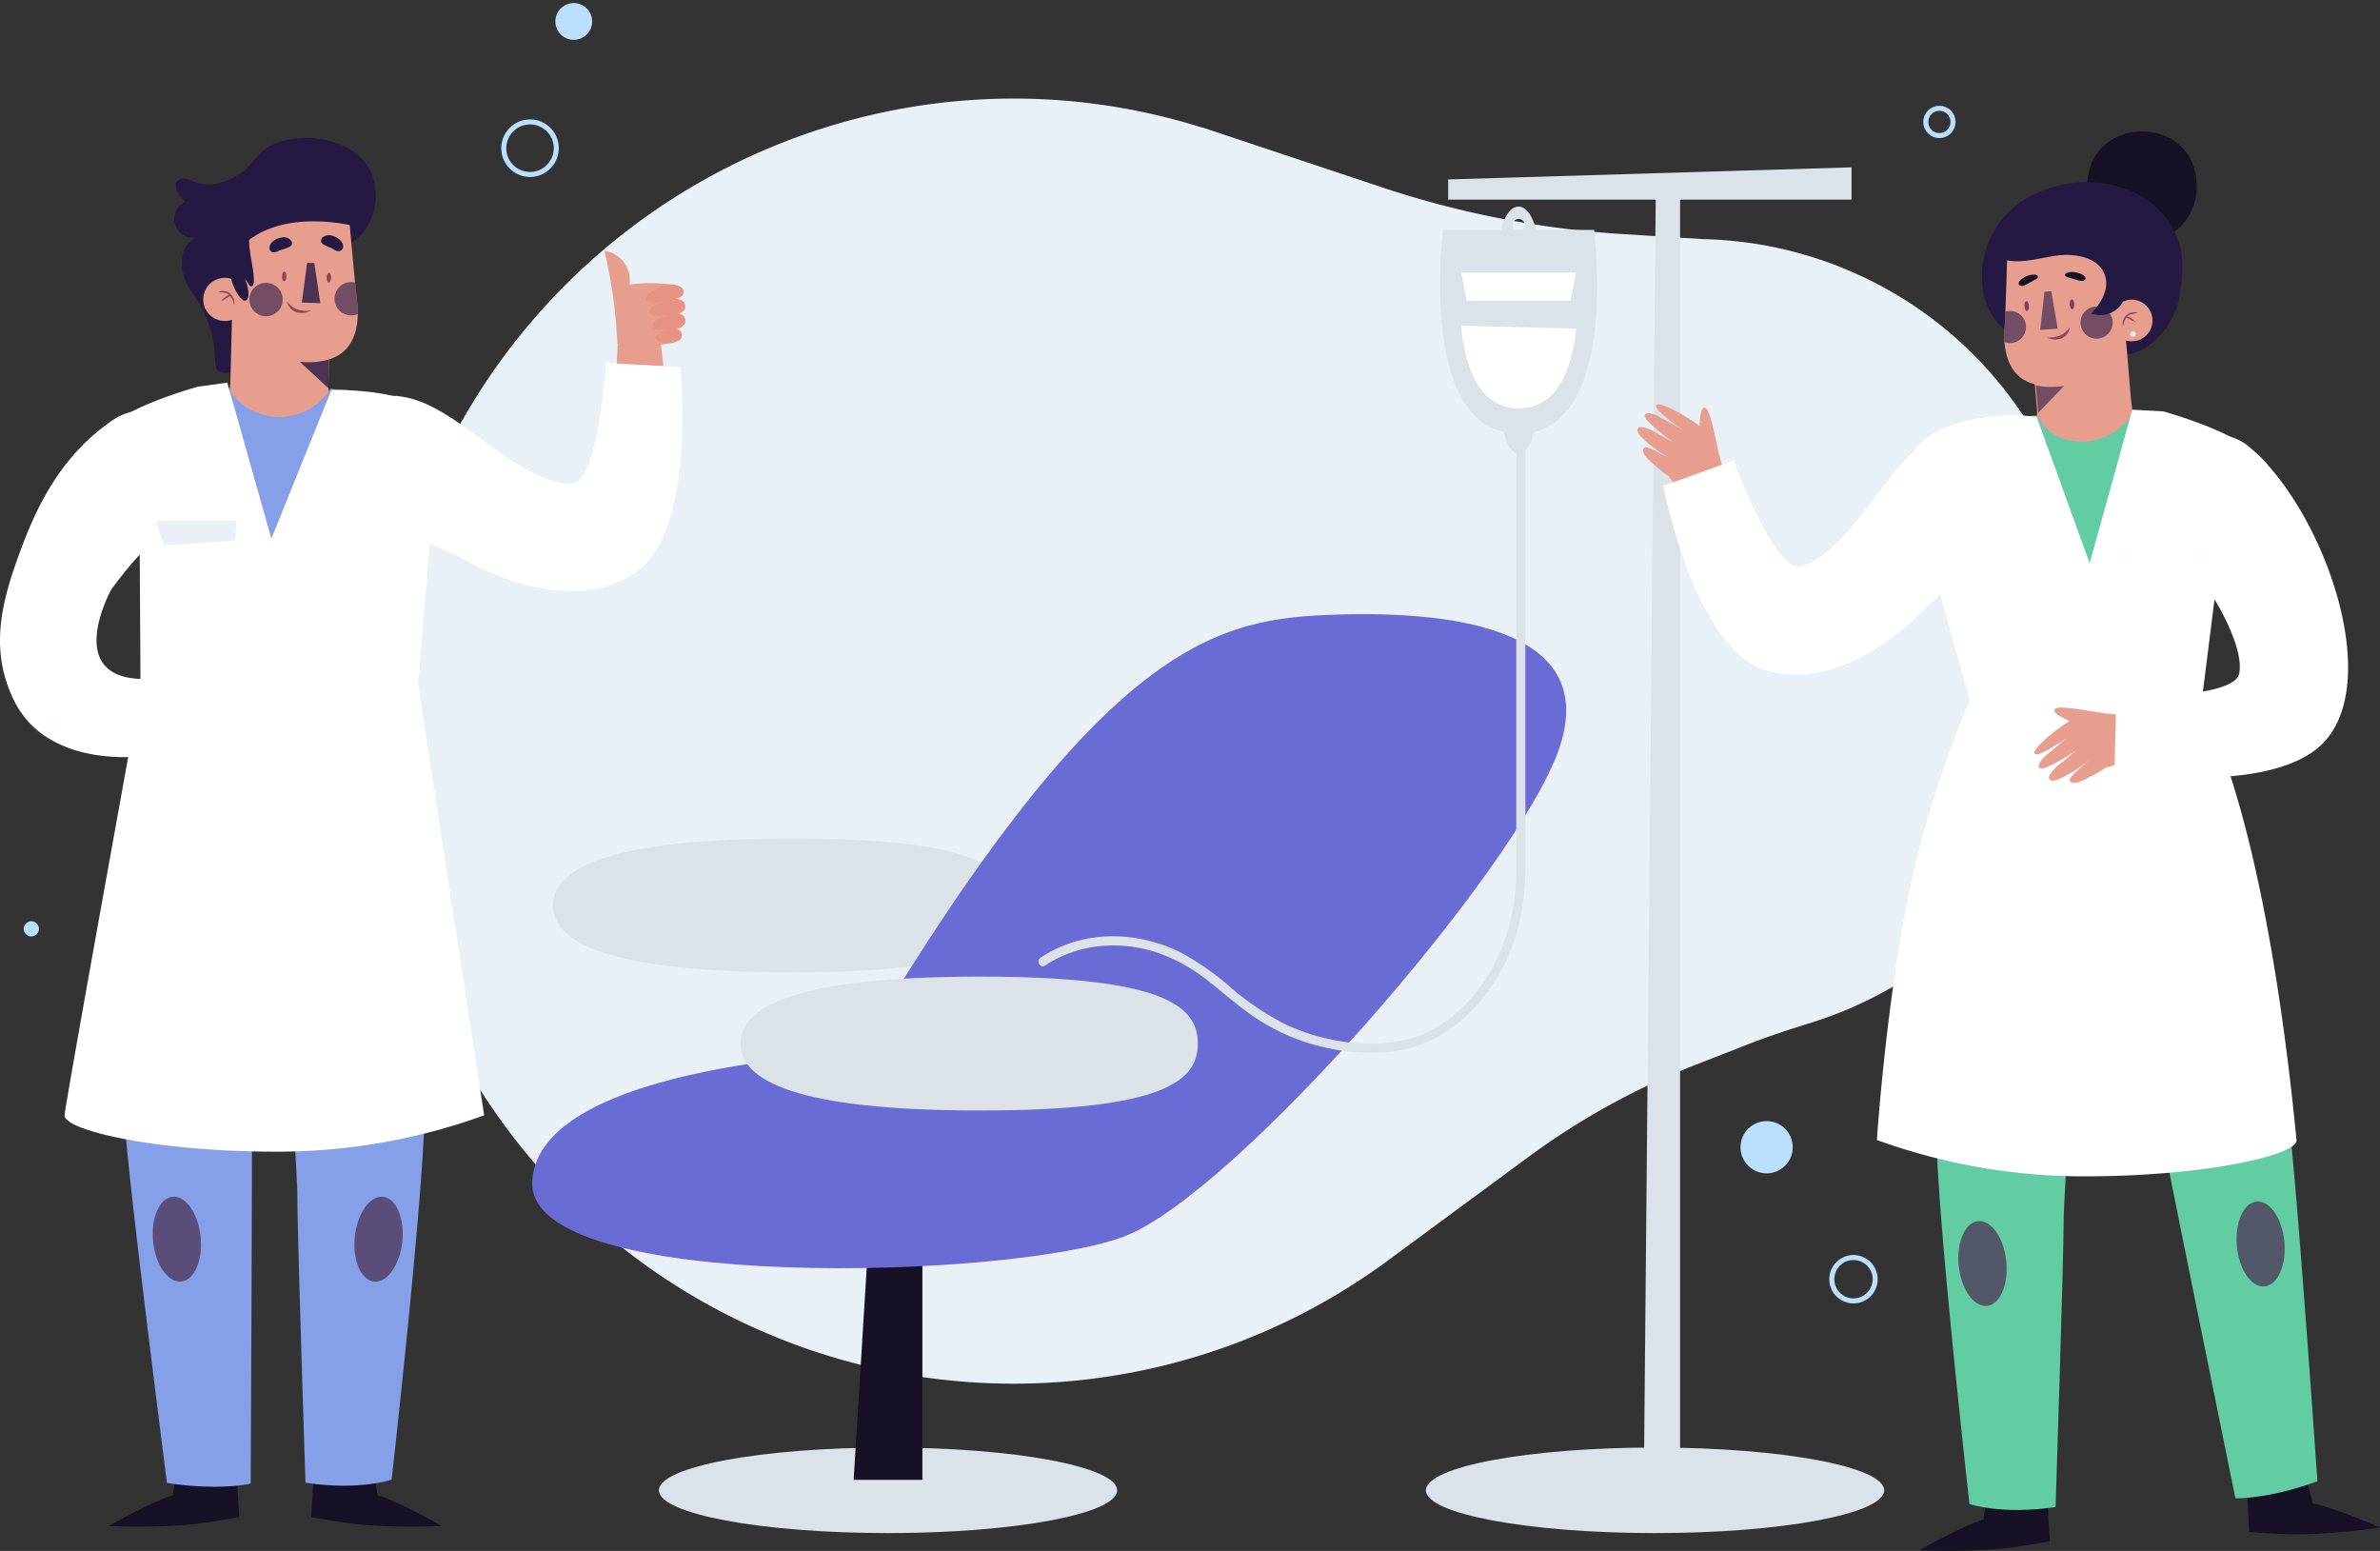 <svg xmlns="http://www.w3.org/2000/svg" width="472.201" height="307.676" viewBox="0 0 472.201 307.676">
  <rect x="0" y="0" width="472.201" height="307.676" fill="#333333" stroke="none"/>
  <g id="Grupo_25864" data-name="Grupo 25864" transform="translate(-913.256 -338.029)">
    <path id="Trazado_54307" data-name="Trazado 54307" d="M1245.449,384.225c34.468,17.645,51.18,58.73,38.995,95.759a79.019,79.019,0,0,1-36.4,44.454l.008.006-.049.018a78.94,78.94,0,0,1-15.108,6.525c-4.2,1.314-8.393,2.663-12.495,4.268l-10.559,4.129a144.694,144.694,0,0,0-33.136,18.274c-9.211,6.784-20.206,14.885-25.949,19.116-.644.491-1.3.959-1.953,1.437-1.217.9-1.939,1.429-1.984,1.459l-.02-.014a125.014,125.014,0,0,1-121.239,12.955c-63.5-26.99-93.91-101.511-67.754-165.868,24.99-61.49,92.274-92.764,154.181-73.3l.01-.039,2.662.887c.356.121.711.233,1.067.356l31.917,10.639a187.884,187.884,0,0,0,47.619,9.27l16.021,1.006,0,.01A78.129,78.129,0,0,1,1245.449,384.225Z" transform="translate(39.787 9.898)" fill="#e9f1f6"/>
    <g id="Grupo_25854" data-name="Grupo 25854" transform="translate(913.256 365.396)">
      <path id="Trazado_54308" data-name="Trazado 54308" d="M949.034,479.4l.781,13.683s-6.381,1.2-10.406,1.537a125.735,125.735,0,0,1-15.509.231s8.082-4.6,12.736-6.112l1.8-10.671Z" transform="translate(-902.352 -219.49)" fill="#161124"/>
      <path id="Trazado_54309" data-name="Trazado 54309" d="M944.542,479.4l-.781,13.683s6.381,1.2,10.406,1.537a125.731,125.731,0,0,0,15.509.231s-8.079-4.6-12.736-6.112l-1.8-10.671Z" transform="translate(-882.007 -219.49)" fill="#161124"/>
      <path id="Trazado_54310" data-name="Trazado 54310" d="M975.063,381.056a99.47,99.47,0,0,0-2.571-18.447,5.819,5.819,0,0,1,4.962,6.7c3.832-.65,10.614-.176,10.667,1.1s-.889,1.727-1.972,1.614c.94.389,1.184.312,1.468,1.567s-.565,1.275-1.284,1.753c.83-.846,2.494.287,2.2,1.435a1.916,1.916,0,0,1-2.9.84c1.31.194,2.782,1.152,2,2.46-.492.82-8.223,2.282-12.351.972" transform="translate(-852.573 -340.215)" fill="#e89e8e"/>
      <path id="Trazado_54311" data-name="Trazado 54311" d="M974.578,367.193l-1.085,20.976,10.488-.656-1.808-15.076Z" transform="translate(-851.548 -335.519)" fill="#e89e8e"/>
      <path id="Trazado_54312" data-name="Trazado 54312" d="M964.479,372.88c5.853-2.6,7.594-11.146,3.816-16.315s-13.327-6.415-18.979-3.409c-2.759,1.468-3.306,3.737-5.922,5.45s-5.942,2.859-8.857,1.731c-1.087-.421-2.336-1.13-3.306-.484-1.474.984-.091,3.233,1.289,4.344a3.762,3.762,0,0,0,1.95,7.16,5.069,5.069,0,0,0-2.577,4.709,9.289,9.289,0,0,0,1.466,5.448c8.079,10.91,2.84,16.457,6.948,16.623,4.278.174,4.371-5.5,5.079-8.636a20.46,20.46,0,0,1,19.769-15.444" transform="translate(-895.752 -351.547)" fill="#241943"/>
      <path id="Trazado_54313" data-name="Trazado 54313" d="M983.356,434.8c.053-9.215-.148-21.708-.148-21.708L968.8,410.573H943.656l-14.616,3.514-.453,10.007a10.1,10.1,0,0,0,.091,1.31c-1.287,9.351-3.267,49.1-3.267,55.978,0,7.859,8.521,74.07,8.521,74.07,10.667,1.622,16.612.117,16.612.117s.251-51.4.251-67.566c0-5.763,1.97-34.367,2.247-48.566l-.324.2h4.11c.069,13.467,2.972,53.767,2.972,58.6,0,7.859,1.614,57.164,1.614,57.164,10.665,1.622,17.092-.607,17.092-.607s6.555-57.905,6.555-74.07C985.06,471.976,983.271,449.959,983.356,434.8Z" transform="translate(-900.806 -288.63)" fill="#85a0e9"/>
      <path id="Trazado_54314" data-name="Trazado 54314" d="M918.023,403.817c3.859-10.033,9.047-18.074,17.339-23.842,9.422-6.553,15.784,4.729,15.485,10.487a10.445,10.445,0,0,1-2.261,5.968l4.533-.891a82.184,82.184,0,0,0-17.756,17.815s-10.4,18.641,7.8,17.775V446.3s-20.376,3.468-27.312-11.272C910.982,424.674,913.687,415.089,918.023,403.817Z" transform="translate(-913.256 -323.818)" fill="#fff"/>
      <path id="Trazado_54315" data-name="Trazado 54315" d="M936.269,358.605l-.014,0,0,.024Z" transform="translate(-889.698 -344.317)" fill="#edb99a"/>
      <path id="Trazado_54316" data-name="Trazado 54316" d="M962.221,360.45c-1.717-.342-12.582-2.569-19.959,2.945-.036,2.652.982,5.638.946,8.29-.006.409-.164.964-.571.919-.223-.026-.368-.237-.486-.427l-.727-1.188c.559,1.4,1.2,4.077.156,4.436-.919.316-2.494-2.468-2.853-4.29a3.862,3.862,0,0,0-.789-.184,4.282,4.282,0,1,0,.915,8.3l-.316,12.76a10.075,10.075,0,0,0-.127,1.294,9.815,9.815,0,1,0,19.568-.733l.135-5.452c5.2-1.593,6.134-6.877,5.565-11.6S962.27,360.682,962.221,360.45Z" transform="translate(-892.836 -343.177)" fill="#e89e8e"/>
      <path id="Trazado_54317" data-name="Trazado 54317" d="M935.224,368.589a3.266,3.266,0,0,1,1.6-1.249,1.107,1.107,0,0,0-.619-.366,9.237,9.237,0,0,0-1.591-.227,2.257,2.257,0,0,1,2.421.342,2.4,2.4,0,0,1,.81,2.3s-.3-1.51-.869-1.816Z" transform="translate(-891.374 -336.182)" fill="#92445e"/>
      <path id="Trazado_54318" data-name="Trazado 54318" d="M948.435,373.254a15.225,15.225,0,0,1-5.8.451l5.658,5.237Z" transform="translate(-883.158 -329.31)" fill="#4c3254" style="mix-blend-mode: soft-light;isolation: isolate"/>
      <g id="Grupo_25849" data-name="Grupo 25849" transform="translate(63.695 19.287)">
        <path id="Trazado_54319" data-name="Trazado 54319" d="M949.045,363.659c.419-1.348-1.409-2.429-2.514-2.571-.6-.077-1.539.164-1.759.81-.239.706.387,1.037.931,1.265l-.449-.277a5.067,5.067,0,0,0,1.464.715c.474.231.958.694,1.512.648a.868.868,0,0,0,.816-.589Z" transform="translate(-944.719 -361.074)" fill="#241943"/>
      </g>
      <g id="Grupo_25850" data-name="Grupo 25850" transform="translate(53.473 19.696)">
        <path id="Trazado_54320" data-name="Trazado 54320" d="M940.269,364.245c.672.113,1.107-.231,1.713-.462a5.351,5.351,0,0,0,1.589-.624l-.461.253c.565-.18,1.192-.49.992-1.2a1.715,1.715,0,0,0-1.65-.933c-1.15.04-3.051.964-2.749,2.373a.813.813,0,0,0,.567.6Z" transform="translate(-939.67 -361.277)" fill="#241943"/>
      </g>
      <path id="Trazado_54321" data-name="Trazado 54321" d="M941.365,367.54c.336,1.6,2.01,3.16,4.861,1.85a6.281,6.281,0,0,1-2.812-.213A4.719,4.719,0,0,1,941.365,367.54Z" transform="translate(-884.461 -335.163)" fill="#92445e"/>
      <path id="Trazado_54322" data-name="Trazado 54322" d="M946.5,371.784l-3.666-.12,1.05-7.882,1.438.047Z" transform="translate(-882.952 -339.013)" fill="#4c3254" style="mix-blend-mode: soft-light;isolation: isolate"/>
      <path id="Trazado_54323" data-name="Trazado 54323" d="M944.31,369.165a3.309,3.309,0,1,0-3.415,3.2A3.31,3.31,0,0,0,944.31,369.165Z" transform="translate(-888.221 -336.999)" fill="#4c3254" opacity="0.75" style="mix-blend-mode: soft-light;isolation: isolate"/>
      <path id="Trazado_54324" data-name="Trazado 54324" d="M950.107,365.755a3.309,3.309,0,1,0,.539,6.26,19.4,19.4,0,0,0-.142-2.591C950.38,368.4,950.244,367.126,950.107,365.755Z" transform="translate(-879.661 -337.083)" fill="#4c3254" opacity="0.75" style="mix-blend-mode: soft-light;isolation: isolate"/>
      <path id="Trazado_54325" data-name="Trazado 54325" d="M996.363,376.037c.292,8.31-2.077,23.6-6.982,22.421-7.3-1.747-17.653-12.143-17.653-12.143L949.756,390.2S976.734,418.119,995,414.744c13.369-2.468,15.141-22.364,13.95-34.124" transform="translate(-875.865 -325.94)" fill="#e6938e"/>
      <path id="Trazado_54326" data-name="Trazado 54326" d="M970.535,411.735c-11.377-4.85-20.194-9.5-21.823-10l4.34-1.587a10.444,10.444,0,0,1-2.332-18.384c.2-.138.409-.255.615-.375l0-.042A8.648,8.648,0,0,1,956.081,380a16.4,16.4,0,0,1,2.061-.1c6.8.613,12.325,5.338,21.064,11.6,0,0,8.671,6.357,13.871,5.78s6.61-23.921,6.61-23.921l14.776.8s3.468,32.946-9.248,41.039C990.579,424.517,970.535,411.735,970.535,411.735Z" transform="translate(-879.501 -328.722)" fill="#fff"/>
      <path id="Trazado_54327" data-name="Trazado 54327" d="M944.959,375.807a11.945,11.945,0,0,0,20.24,0c7.991.962,13.786.188,20.915,6.3,2.824,1.893-1.806,11.661-2.318,12.906l-4.345,12.821-4.334,49.421s.743.986-19.912,1.075v0h-.249v0c-20.655-.089-27.324-.866-27.324-.866l.99-20.337-.016-29.948-2.051-10.308C926.043,395.62,936.971,376.769,944.959,375.807Z" transform="translate(-899.651 -326.063)" fill="#85a0e9"/>
      <g id="Grupo_25851" data-name="Grupo 25851" transform="translate(12.806 48.537)">
        <path id="Trazado_54328" data-name="Trazado 54328" d="M948.943,375.758l-.66.057c-.7-.028-1.415-.049-2.158-.057Z" transform="translate(-892.39 -374.315)" fill="#fff"/>
        <path id="Trazado_54329" data-name="Trazado 54329" d="M934.658,435.841l-.2-33.76c-.933-.245-29.786-14.092,11.511-26.218l5.9-.818,8.75,30.948,11.9-29.474,2.962.026c35.92,1.423,17.763,27.925,16.7,28.988l-2.456,29.334,13.11,85.532a120.418,120.418,0,0,1-41.294,7.211c-23.6,0-41.952-4.176-41.952-7.211C919.582,518.78,934.658,435.841,934.658,435.841Z" transform="translate(-919.582 -375.045)" fill="#fff"/>
      </g>
      <path id="Trazado_54330" data-name="Trazado 54330" d="M914.262,405.53c1.514-.808,4.152.239,6.176,2.543,2.2,2.508,2.842,5.549,1.425,6.794a1.528,1.528,0,0,1-.134.1A19.108,19.108,0,0,1,914.262,405.53Z" transform="translate(-912.226 -295.511)" fill="#e9f1f6" opacity="0.05"/>
      <path id="Trazado_54331" data-name="Trazado 54331" d="M970.729,398.952c-.4-1.67,1.286-3.956,4.027-5.328,2.986-1.494,6.091-1.338,6.936.348.024.051.041.1.061.156C979.208,396.571,975.568,398.312,970.729,398.952Z" transform="translate(-854.438 -308.731)" fill="#e9f1f6" opacity="0.05"/>
      <path id="Trazado_54332" data-name="Trazado 54332" d="M948.073,462.24c-.492,4.644,1.217,8.63,3.816,8.906s5.108-3.265,5.6-7.907-1.217-8.628-3.816-8.906S948.565,457.6,948.073,462.24Z" transform="translate(-877.676 -244.276)" fill="#4c3254" opacity="0.75" style="mix-blend-mode: soft-light;isolation: isolate"/>
      <path id="Trazado_54333" data-name="Trazado 54333" d="M928.306,463.23c.484,4.642,2.982,8.189,5.583,7.918s4.316-4.253,3.834-8.9-2.982-8.189-5.583-7.918S927.824,458.586,928.306,463.23Z" transform="translate(-897.922 -244.276)" fill="#4c3254" opacity="0.75" style="mix-blend-mode: soft-light;isolation: isolate"/>
      <g id="Grupo_25852" data-name="Grupo 25852" transform="translate(128.161 29.026)">
        <path id="Trazado_54334" data-name="Trazado 54334" d="M980.147,368.766a2.489,2.489,0,0,0-.818.279A.983.983,0,0,1,980.147,368.766Z" transform="translate(-973.73 -362.939)" fill="#e89e8e"/>
        <path id="Trazado_54335" data-name="Trazado 54335" d="M978.541,376.726c-.164-.737.492-1.474,2.377-2.049,0,0-2.541.737-3.031-.409s2.95-2.294,2.95-2.294-3.2.573-3.525-.328.86-1.8,3.442-2.541c0,0-3.359.984-4.1,0s3.1-3.3,4.492-3.219,2.662.352,2.869,1.312-.832,1.526-2,1.543c1.4.03,2.379.427,2.359,1.711-.014.958-1.7,1.326-1.391,1.259a1.521,1.521,0,0,1,1.379,1.715,1.764,1.764,0,0,1-1.822,1.178c-.263,0-.385-.01,0,0,.875.423,1.486,1.178.921,2.122a3.432,3.432,0,0,1-2.178.834C980.13,377.655,978.652,377.224,978.541,376.726Z" transform="translate(-976.563 -365.885)" fill="#e69382"/>
      </g>
      <path id="Trazado_54336" data-name="Trazado 54336" d="M944.463,388.725h-15.9l1.475,4.916,14.257-.983Z" transform="translate(-897.571 -312.774)" fill="#e9f1f6"/>
      <g id="Grupo_25853" data-name="Grupo 25853" transform="translate(55.946 26.514)">
        <path id="Trazado_54337" data-name="Trazado 54337" d="M945.268,365.72c-.018.536.164.976.409.984s.455-.421.474-.958-.164-.978-.409-.986S945.286,365.183,945.268,365.72Z" transform="translate(-936.41 -364.525)" fill="#92445e"/>
        <path id="Trazado_54338" data-name="Trazado 54338" d="M940.893,365.6c-.018.536.164.978.409.984s.455-.421.474-.958-.164-.978-.407-.984S940.911,365.065,940.893,365.6Z" transform="translate(-940.891 -364.644)" fill="#92445e"/>
      </g>
    </g>
    <g id="Grupo_25855" data-name="Grupo 25855" transform="translate(1018.84 459.865)">
      <ellipse id="Elipse_1390" data-name="Elipse 1390" cx="45.462" cy="8.486" rx="45.462" ry="8.486" transform="translate(25.141 165.325)" fill="#dbe2e8"/>
      <path id="Trazado_54339" data-name="Trazado 54339" d="M996.183,507.237h13.638v-50.2H999.283Z" transform="translate(-932.4 -335.503)" fill="#161124"/>
      <path id="Trazado_54340" data-name="Trazado 54340" d="M966.72,432.264c0,7.335,10.916,13.278,47.584,13.278s43.159-5.944,43.159-13.278-6.489-13.28-43.159-13.28S966.72,424.93,966.72,432.264Z" transform="translate(-962.584 -374.482)" fill="#dbe2e8"/>
      <path id="Trazado_54341" data-name="Trazado 54341" d="M1032.075,483.847s-66.4,1.986-67.391,25.785c-.923,22.218,95.685,19.339,117.62,10.76s77.109-72.042,85.905-96.082-19.856-27.939-43.61-27.233-45.833,4.537-94.152,85.233" transform="translate(-964.677 -397.002)" fill="#6b6bd6"/>
      <path id="Trazado_54342" data-name="Trazado 54342" d="M985.091,445.8c0,7.335,10.914,13.28,47.585,13.28s43.157-5.946,43.157-13.28-6.488-13.278-43.157-13.278S985.091,438.464,985.091,445.8Z" transform="translate(-943.764 -360.618)" fill="#dbe2e8"/>
    </g>
    <g id="Grupo_25857" data-name="Grupo 25857" transform="translate(1119.286 371.223)">
      <ellipse id="Elipse_1391" data-name="Elipse 1391" cx="45.462" cy="8.486" rx="45.462" ry="8.486" transform="translate(76.876 253.967)" fill="#dbe2e8"/>
      <path id="Trazado_54343" data-name="Trazado 54343" d="M1080.3,614.468h-7.2l2.4-258.936h4.8Z" transform="translate(-952.992 -353.292)" fill="#dbe2e8"/>
      <g id="Grupo_25856" data-name="Grupo 25856" transform="translate(0 53.464)">
        <path id="Trazado_54344" data-name="Trazado 54344" d="M1015.1,485.29c6.567-4.379,14.849-5.008,22.261-2.567a34.8,34.8,0,0,1,10.6,6.027c3.318,2.62,6.476,5.466,10.092,7.685a41.288,41.288,0,0,0,24.488,6.033,25.238,25.238,0,0,0,11.272-3.506,31.3,31.3,0,0,0,6.958-5.78,37.59,37.59,0,0,0,8.782-18.173c1.087-5.7.828-11.533.828-17.311V381.274a.906.906,0,0,0-1.81,0v79.783c0,2.494.065,5-.06,7.492a38.875,38.875,0,0,1-6.4,20.02c-3.49,5.118-8.687,9.6-14.746,11.262a32.5,32.5,0,0,1-12.665.609,39.852,39.852,0,0,1-12.061-3.567,52.785,52.785,0,0,1-10.513-7.065,54.5,54.5,0,0,0-10.189-7.154c-6.972-3.427-15.341-4.3-22.688-1.52a25.208,25.208,0,0,0-5.061,2.6c-.964.642-.059,2.209.913,1.561Z" transform="translate(-1013.771 -380.4)" fill="#dbe2e8"/>
      </g>
      <path id="Trazado_54345" data-name="Trazado 54345" d="M1083.708,360.557h-29.974s-5.213,40.4,14.987,40.4S1083.708,360.557,1083.708,360.557Z" transform="translate(-973.45 -348.145)" fill="#dbe2e8"/>
      <path id="Trazado_54346" data-name="Trazado 54346" d="M1055.182,369.941c.765,7.976,3.466,16.4,11.466,16.4,7.8,0,10.566-8.013,11.406-15.811" transform="translate(-971.348 -338.531)" fill="#fff"/>
      <path id="Trazado_54347" data-name="Trazado 54347" d="M1059.236,379.336c.217,2.251,1.274,5.83,3.237,5.83s2.982-3.464,3.219-5.664" transform="translate(-967.195 -328.436)" fill="#dbe2e8"/>
      <path id="Trazado_54348" data-name="Trazado 54348" d="M1056.3,370.326h20.6l1.1-5.6H1055.2Z" transform="translate(-971.331 -343.873)" fill="#fff"/>
      <path id="Trazado_54349" data-name="Trazado 54349" d="M1058.894,365.151l7.841.2c-.261-2.735-1.545-7.079-3.929-7.079S1059.184,362.479,1058.894,365.151Zm2.749-3.225a1.2,1.2,0,1,1,1.2,1.2A1.2,1.2,0,0,1,1061.643,361.926Z" transform="translate(-967.545 -350.483)" fill="#dbe2e8"/>
      <path id="Trazado_54350" data-name="Trazado 54350" d="M1053.928,360.828h80.027v-6.4l-80.027,2.4Z" transform="translate(-972.633 -354.426)" fill="#dbe2e8"/>
    </g>
    <g id="Grupo_25862" data-name="Grupo 25862" transform="translate(1238.128 364.113)">
      <path id="Trazado_54351" data-name="Trazado 54351" d="M1120.19,370.6c-4.853-3.646-5.672-11.57-1.67-16.131s11.968-4.776,16.212-.437,3.848,12.3-.8,16.2a13.993,13.993,0,0,1-6.812,2.919c-3.476.553-7.478-.105-9.632-2.889" transform="translate(-1026.703 -350.913)" fill="#161124"/>
      <path id="Trazado_54352" data-name="Trazado 54352" d="M1114.671,386.862c-4.7-.2-8.081-4.924-8.83-9.566a18.14,18.14,0,0,1,6.442-16.71,21.8,21.8,0,0,1,8.833-4.069,22.472,22.472,0,0,1,15.87,1.931c4.747,2.678,8.256,7.739,8.41,13.187a30.437,30.437,0,0,1-.826,8.138,15.5,15.5,0,0,1-6.191,8.737c-3.174,2.292-8.28,2.269-10.484-.966" transform="translate(-1037.298 -345.815)" fill="#241943"/>
      <path id="Trazado_54353" data-name="Trazado 54353" d="M1122.519,368.927a1.051,1.051,0,1,0-.95,1.144A1.051,1.051,0,0,0,1122.519,368.927Z" transform="translate(-1022.142 -333.437)" fill="#fff"/>
      <path id="Trazado_54354" data-name="Trazado 54354" d="M1118.882,361.053l.014,0,0,.024Z" transform="translate(-1023.719 -340.526)" fill="#edb99a"/>
      <path id="Trazado_54355" data-name="Trazado 54355" d="M1108.411,364.727c1.634-.429,13.827-6.1,21.244-1.209.187,2.549-.8,11.774-.7,11.586.211-.4.217-.561,2.687-1.429a3.655,3.655,0,0,1,.751-.223,4.13,4.13,0,1,1-.409,8.045l1.032,12.268a9.461,9.461,0,1,1-18.667,2.824,9.138,9.138,0,0,1-.018-1.176l-.441-5.241c-5.1-1.237-6.3-6.272-6.021-10.855S1108.378,364.954,1108.411,364.727Z" transform="translate(-1035.042 -340.026)" fill="#e89e8e"/>
      <path id="Trazado_54356" data-name="Trazado 54356" d="M1121.983,370.579a3.163,3.163,0,0,0-1.613-1.111s.1-.2.575-.387a8.721,8.721,0,0,1,1.518-.31,2.175,2.175,0,0,0-2.31.468,2.3,2.3,0,0,0-.65,2.263s.2-1.472.732-1.8Z" transform="translate(-1023.168 -332.763)" fill="#92445e"/>
      <path id="Trazado_54357" data-name="Trazado 54357" d="M1110.924,375.787a14.706,14.706,0,0,0,5.608.105l-5.148,5.363Z" transform="translate(-1031.871 -325.432)" fill="#4c3254" opacity="0.75" style="mix-blend-mode: soft-light;isolation: isolate"/>
      <path id="Trazado_54358" data-name="Trazado 54358" d="M1116.579,370.1c-.231,1.555-1.755,3.158-4.573,2.059a6.711,6.711,0,0,0,2.658-.451A4.9,4.9,0,0,0,1116.579,370.1Z" transform="translate(-1030.763 -331.259)" fill="#92445e"/>
      <path id="Trazado_54359" data-name="Trazado 54359" d="M1115.315,371.545a3.191,3.191,0,1,1,3.47,2.885A3.192,3.192,0,0,1,1115.315,371.545Z" transform="translate(-1027.387 -333.346)" fill="#4c3254" opacity="0.75" style="mix-blend-mode: soft-light;isolation: isolate"/>
      <path id="Trazado_54360" data-name="Trazado 54360" d="M1108.037,368.633a3.19,3.19,0,1,1,1.2,6.235,3.138,3.138,0,0,1-1.359-.178,19.15,19.15,0,0,1-.012-2.5C1107.925,371.2,1107.984,369.961,1108.037,368.633Z" transform="translate(-1035.041 -332.897)" fill="#4c3254" opacity="0.75" style="mix-blend-mode: soft-light;isolation: isolate"/>
      <path id="Trazado_54361" data-name="Trazado 54361" d="M1111.352,374.235l3.465-.244-1.274-7.421-1.359.1Z" transform="translate(-1031.433 -334.874)" fill="#4c3254" opacity="0.75" style="mix-blend-mode: soft-light;isolation: isolate"/>
      <g id="Grupo_25858" data-name="Grupo 25858" transform="translate(75.631 28.396)">
        <path id="Trazado_54362" data-name="Trazado 54362" d="M1109.343,366.981c-.53-.662.99-1.617,1.968-1.913.535-.16,1.4-.213,1.674.1.3.344-.229.648-.692.881l.373-.239a6.441,6.441,0,0,1-1.235.68,4.094,4.094,0,0,1-1.288.656.844.844,0,0,1-.8-.166Z" transform="translate(-1109.234 -364.94)" fill="#161124"/>
      </g>
      <g id="Grupo_25859" data-name="Grupo 25859" transform="translate(84.844 27.863)">
        <path id="Trazado_54363" data-name="Trazado 54363" d="M1117.251,366.457a4.181,4.181,0,0,1-1.551-.342,6.866,6.866,0,0,1-1.429-.429l.413.164c-.51-.128-1.071-.334-.85-.725.193-.338,1.024-.484,1.563-.441,1.055.079,2.755.692,2.405,1.468a.685.685,0,0,1-.551.306Z" transform="translate(-1113.785 -364.676)" fill="#161124"/>
      </g>
      <g id="Grupo_25860" data-name="Grupo 25860" transform="translate(76.777 33.283)">
        <path id="Trazado_54364" data-name="Trazado 54364" d="M1110.7,368.5c.026.544-.152,1-.4,1.006s-.47-.421-.5-.966.152-.994.4-1.006S1110.671,367.959,1110.7,368.5Z" transform="translate(-1109.8 -367.165)" fill="#813d60"/>
        <path id="Trazado_54365" data-name="Trazado 54365" d="M1115.139,368.32c.026.545-.152.994-.4,1.006s-.469-.421-.5-.966.152-1,.4-1.006S1115.113,367.775,1115.139,368.32Z" transform="translate(-1105.251 -367.354)" fill="#813d60"/>
      </g>
      <path id="Trazado_54366" data-name="Trazado 54366" d="M1121.276,370.984a.56.56,0,1,0-.486.624A.559.559,0,0,0,1121.276,370.984Z" transform="translate(-1022.41 -330.854)" fill="#f2eaee"/>
      <path id="Trazado_54367" data-name="Trazado 54367" d="M1131.517,481.4l.626,13.691s6.472.543,10.508.462a125.467,125.467,0,0,0,15.453-1.362s-8.511-3.745-13.3-4.774l-2.883-10.428Z" transform="translate(-1010.775 -217.261)" fill="#161124"/>
      <path id="Trazado_54368" data-name="Trazado 54368" d="M1124.624,481.772l.782,13.683s-6.383,1.2-10.406,1.539a125.543,125.543,0,0,1-15.511.229s8.082-4.6,12.736-6.112l1.8-10.669Z" transform="translate(-1043.587 -215.77)" fill="#161124"/>
      <path id="Trazado_54369" data-name="Trazado 54369" d="M1113.569,413.422l.229-.044,12.218-2.427,6.187,1.707,11.515,12.2a10.516,10.516,0,0,1,.166,1.3c3.085,8.922,12.77,47.522,14.11,54.269,1.532,7.709,6.076,74.311,6.076,74.311-10.144,3.668-16.271,3.352-16.271,3.352s-10.262-50.368-13.412-66.223c-1.124-5.652-8.628-33.324-11.667-47.2l.358.138-2.15.427" transform="translate(-1029.162 -286.96)" fill="#62cca2"/>
      <path id="Trazado_54370" data-name="Trazado 54370" d="M1131.326,443.833h-1.917c-.069,13.465-2.972,53.765-2.972,58.6,0,7.861-1.615,57.164-1.615,57.164-10.665,1.624-17.092-.605-17.092-.605s-6.556-57.905-6.556-74.07c0-8.75,1.792-30.767,1.7-45.93-.053-9.215,10.234-25.686,10.234-25.686l4.036-2.118h12.456" transform="translate(-1041.859 -286.722)" fill="#62cca2"/>
      <path id="Trazado_54371" data-name="Trazado 54371" d="M1141.7,378.185a11.889,11.889,0,0,1-10.12,5.6c-7.067-.036-8.754-5.193-8.754-5.193-7.988.962-15.153-.217-22.279,5.891-2.826,1.893,1.806,11.661,2.318,12.906l4.059,9.24,4.335,49.421s-.458,4.565,20.2,4.656v0h.247v0c20.657-.091,27.323-.868,27.323-.868l-7.247-21.562,6.274-28.721,2.051-10.308C1160.612,398,1149.686,379.147,1141.7,378.185Z" transform="translate(-1043.435 -322.287)" fill="#62cca2"/>
      <g id="Grupo_25861" data-name="Grupo 25861" transform="translate(47.516 55.193)">
        <path id="Trazado_54372" data-name="Trazado 54372" d="M1108.532,378.136l.66.059c.7-.028,2.782.356,3.525.346Z" transform="translate(-1081.838 -377.174)" fill="#fff"/>
        <path id="Trazado_54373" data-name="Trazado 54373" d="M1159.7,436.161l4.018-31.944c.933-.245,29.787-14.092-11.509-26.218l-6.2-.338-8.454,30.468-10.529-29.069-4.33-.379c-35.918,1.423-17.763,27.923-16.7,28.986l7.784,27.611a206.908,206.908,0,0,0-12.363,39.736c-4.416,22.076-6.076,47.522-6.076,47.522a120.468,120.468,0,0,0,41.3,7.209c23.6,0,42.246-4.191,41.952-7.209C1172.064,455.588,1159.7,436.161,1159.7,436.161Z" transform="translate(-1095.346 -377.661)" fill="#fff"/>
      </g>
      <path id="Trazado_54374" data-name="Trazado 54374" d="M1112.826,464.619c.494,4.642-1.217,8.63-3.816,8.906s-5.106-3.265-5.6-7.907,1.216-8.63,3.816-8.906S1112.334,459.975,1112.826,464.619Z" transform="translate(-1039.654 -240.545)" fill="#4c3254" opacity="0.75" style="mix-blend-mode: soft-light;isolation: isolate"/>
      <path id="Trazado_54375" data-name="Trazado 54375" d="M1140.083,462.786c.431,4.65-1.328,8.614-3.932,8.855s-5.065-3.33-5.5-7.98,1.33-8.612,3.934-8.855S1139.652,458.138,1140.083,462.786Z" transform="translate(-1011.725 -242.53)" fill="#4c3254" opacity="0.75" style="mix-blend-mode: soft-light;isolation: isolate"/>
      <path id="Trazado_54376" data-name="Trazado 54376" d="M1132.978,376.635a5.13,5.13,0,0,1-6.863,3.846c1.974-1.972,3.6-4.79,2.775-7.456-1.184-3.838-6.316-4.6-10.276-3.923s-8.329,1.994-11.754-.1c-.6-.368,3.03-2.547,2.794-3.209-.68-1.883-2.723-1.8-.915-2.662l5.28-2.5c3.618-1.717,7.413-3.472,11.416-3.334s8.223,2.836,8.642,6.818" transform="translate(-1036.103 -344.389)" fill="#241943"/>
      <path id="Trazado_54377" data-name="Trazado 54377" d="M1081.514,395.845c-2.164-2.429-3.318-4.031-3.318-4.031l.052-.053a29.076,29.076,0,0,1-4.719-3.992,3.281,3.281,0,0,1-.526-1.059.687.687,0,0,1,.247-.739c.231-.136.508-.022.761.053,1.176.346,1.674.785,4.36,2.12a25.41,25.41,0,0,1-5.812-4.383c-.557-.591-.757-1.073-.662-1.425.107-.391.522-.46.907-.421a8.279,8.279,0,0,1,3.091,1.3c1.911,1.063,1.3.69,3.206,1.753-1.824-1.322-6.031-4.456-5.762-5.383s2.3-.105,2.887.255c2.144,1.318,2.529,1.306,4.671,2.626-2.7-1.9-5.816-4.193-5.221-4.942s6.3,2.348,8.523,4.184c.067-1.952.336-4.126,1.251-3.539,1.055.674,2.261,7.99,2.923,10.351.2.17.5,2.561.715,2.739" transform="translate(-1071.875 -323.262)" fill="#e89e8e"/>
      <path id="Trazado_54378" data-name="Trazado 54378" d="M1087.341,385.466c2.108,8.045,8.77,22.006,13.133,19.471,6.484-3.77,13.418-16.7,13.418-16.7l22.159-2.6s-17.817,34.5-36.278,36.515c-13.515,1.478-20.931-17.07-23.169-28.676" transform="translate(-1067.031 -314.809)" fill="#e6938e"/>
      <path id="Trazado_54379" data-name="Trazado 54379" d="M1127.282,414.565c9.5-7.914,16.613-14.9,18.026-15.853l-4.612-.273a10.443,10.443,0,0,0-3.051-18.279c-.231-.073-.464-.125-.7-.182l-.008-.04a8.624,8.624,0,0,0-4.933.079,16.162,16.162,0,0,0-2,.5c-6.335,2.541-10.272,8.654-16.841,17.161,0,0-6.478,8.582-11.626,9.523s-13.205-21.012-13.205-21.012l-13.924,5.013s6.148,32.555,20.653,36.65C1111.757,432.568,1127.282,414.565,1127.282,414.565Z" transform="translate(-1069.28 -320.894)" fill="#fff"/>
      <path id="Trazado_54380" data-name="Trazado 54380" d="M1096.475,405.813c-.1-1.713-2.369-3.417-5.389-3.944-3.29-.575-6.219.468-6.543,2.326-.008.055-.008.109-.012.166C1087.669,405.971,1091.657,406.592,1096.475,405.813Z" transform="translate(-1058.909 -297.958)" fill="#e9f1f6" opacity="0.05"/>
      <path id="Trazado_54381" data-name="Trazado 54381" d="M1129.986,417.137c-3.051,1.134-4.96,1.628-4.96,1.628L1125,418.7a29.27,29.27,0,0,1-5.433,2.948,3.286,3.286,0,0,1-1.178.105.686.686,0,0,1-.6-.5c-.042-.263.164-.482.326-.69.749-.97,1.34-1.275,3.559-3.294a25.412,25.412,0,0,1-6.195,3.824c-.753.306-1.275.316-1.569.1-.324-.241-.239-.654-.063-1a8.314,8.314,0,0,1,2.338-2.407c1.684-1.393,1.113-.958,2.8-2.35-1.895,1.219-6.341,4-7.108,3.415s.737-2.184,1.285-2.6c2.006-1.518,2.136-1.881,4.142-3.4-2.749,1.83-6.019,3.9-6.5,3.071s4.474-5.013,6.992-6.419c-1.794-.771-3.721-1.812-2.843-2.454,1.01-.737,8.266.8,10.705,1.037.233-.128,2.567.464,2.812.328" transform="translate(-1032.032 -292.559)" fill="#e89e8e"/>
      <path id="Trazado_54382" data-name="Trazado 54382" d="M1121.468,429.3c8.26.957,23.686-.18,22.909-5.164-1.158-7.412-10.691-18.568-10.691-18.568l5.63-21.591s25.67,29.128,20.845,47.062c-3.533,13.128-23.5,13.3-35.132,11.175" transform="translate(-1021.07 -316.295)" fill="#e6938e"/>
      <path id="Trazado_54383" data-name="Trazado 54383" d="M1145.346,382.672a9.66,9.66,0,0,0-14.046,1.5c-.152.188-.285.387-.423.583l-.041-.008a8.64,8.64,0,0,0-1.719,4.626,16.8,16.8,0,0,0-.259,2.049c.067,6.824,4.334,12.711,9.875,21.925,0,0,5.642,9.151,4.65,14.291s-24.372,4.672-24.372,4.672l-.387,14.793s31.442,5.16,41.649-5.932C1172.058,428.367,1159.695,394.591,1145.346,382.672Z" transform="translate(-1023.982 -320.105)" fill="#fff"/>
      <path id="Trazado_54384" data-name="Trazado 54384" d="M1144.8,405.548c-1.634-.528-4.047.966-5.634,3.589-1.729,2.856-1.822,5.964-.209,6.94.048.03.1.049.15.073A19.1,19.1,0,0,0,1144.8,405.548Z" transform="translate(-1004.333 -294.044)" fill="#e9f1f6" opacity="0.05"/>
      <path id="Trazado_54385" data-name="Trazado 54385" d="M1119.631,391.1h15.9l-1.475,4.916-14.257-.983Z" transform="translate(-1022.952 -309.015)" fill="#e9f1f6" opacity="0.05"/>
    </g>
    <g id="Grupo_25863" data-name="Grupo 25863" transform="translate(917.963 338.029)">
      <circle id="Elipse_1392" data-name="Elipse 1392" cx="3.652" cy="3.652" r="3.652" transform="translate(104.873 7.182) rotate(-79.481)" fill="#badfff"/>
      <circle id="Elipse_1393" data-name="Elipse 1393" cx="5.184" cy="5.184" r="5.184" transform="translate(340.615 222.401)" fill="#badfff"/>
      <path id="Trazado_54386" data-name="Trazado 54386" d="M1101.381,465.558a4.3,4.3,0,1,1-4.3-4.3A4.3,4.3,0,0,1,1101.381,465.558Z" transform="translate(-734.049 -211.786)" fill="none" stroke="#badfff" stroke-miterlimit="10" stroke-width="1"/>
      <circle id="Elipse_1394" data-name="Elipse 1394" cx="2.708" cy="2.708" r="2.708" transform="translate(377.372 21.482)" fill="none" stroke="#badfff" stroke-miterlimit="10" stroke-width="1"/>
      <path id="Trazado_54387" data-name="Trazado 54387" d="M918.6,429.812a1.508,1.508,0,1,1-1.508-1.508A1.508,1.508,0,0,1,918.6,429.812Z" transform="translate(-915.581 -245.547)" fill="#badfff"/>
      <path id="Trazado_54388" data-name="Trazado 54388" d="M973.043,355.185a5.207,5.207,0,1,1-5.207-5.207A5.205,5.205,0,0,1,973.043,355.185Z" transform="translate(-867.383 -325.787)" fill="none" stroke="#badfff" stroke-miterlimit="10" stroke-width="1"/>
    </g>
  </g>
</svg>
